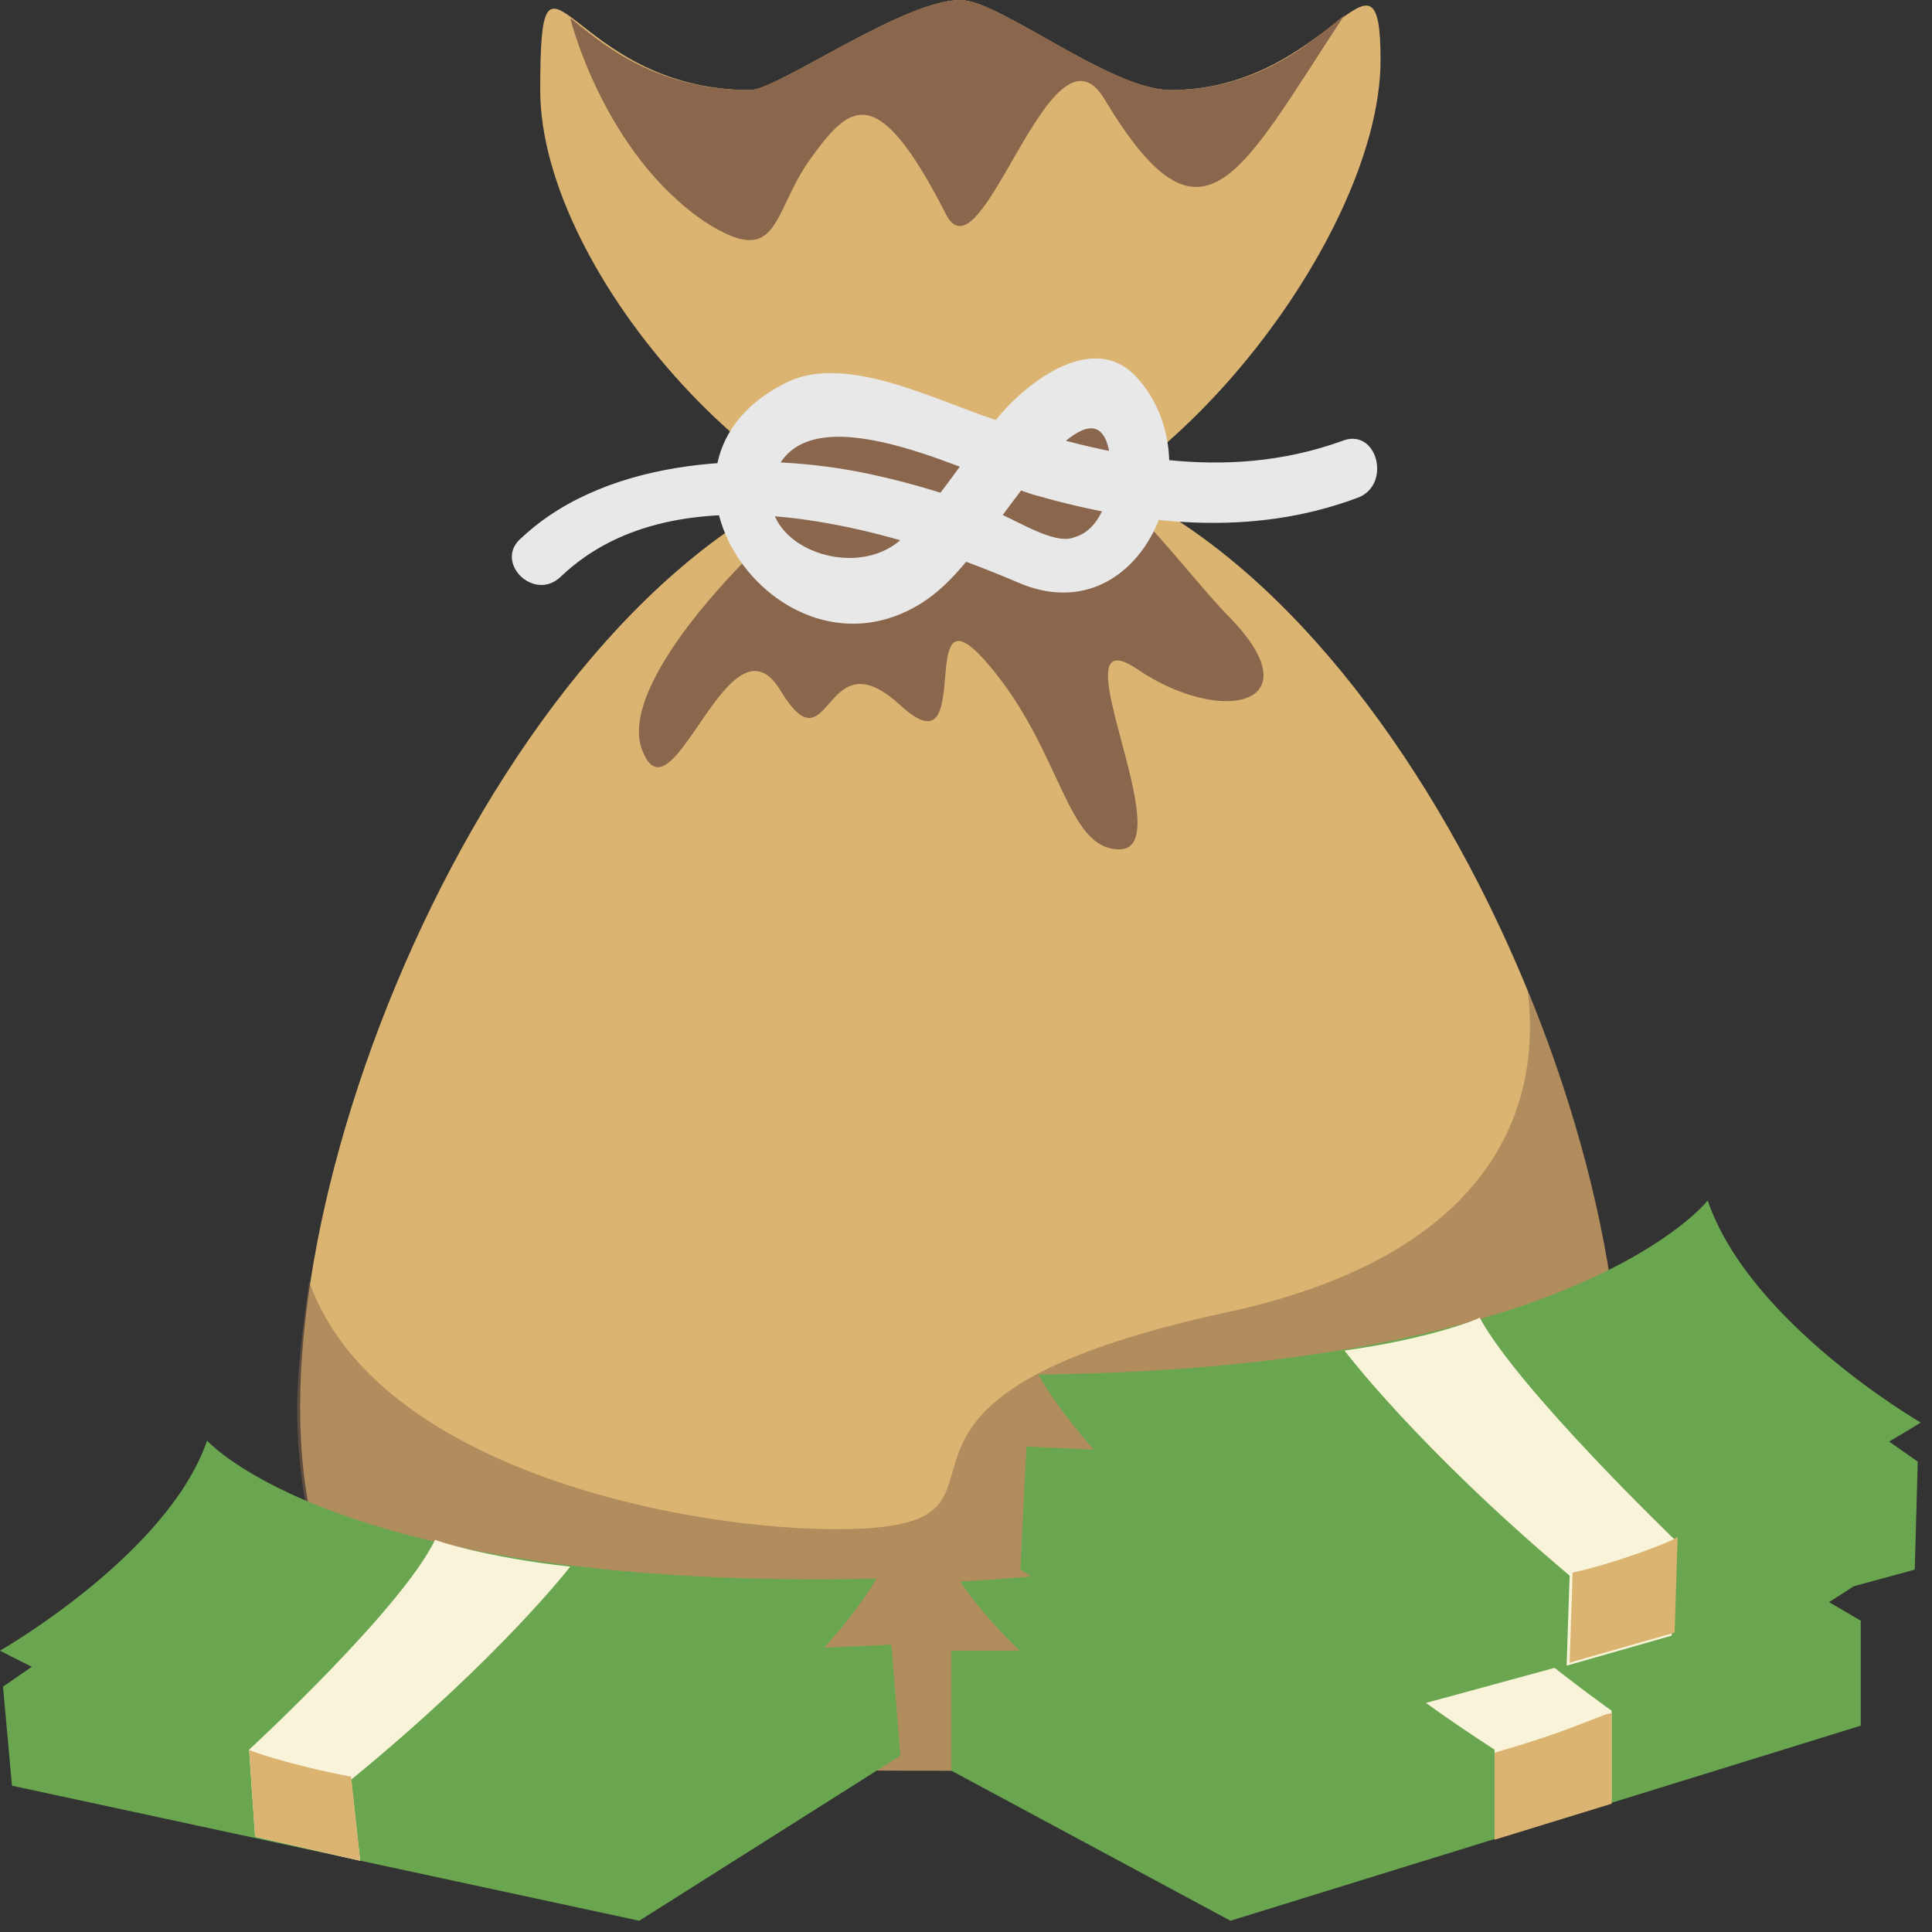 <svg width="63" height="63" viewBox="0 0 63 63" fill="none" xmlns="http://www.w3.org/2000/svg">
<rect x="0" y="0" width="63" height="63" fill="#333333" stroke="none"/>
<g id="&#240;&#159;&#166;&#134; emoji &#34;money bag&#34;">
<path id="Vector" d="M52.847 45.898C52.847 57.74 43.256 57.74 31.317 57.74C19.377 57.74 9.787 57.74 9.787 45.898C9.787 34.057 19.475 14.68 31.317 14.68C43.158 14.68 52.847 33.959 52.847 45.898Z" fill="#DBB471"/>
<path id="Vector_2" opacity="0.5" d="M52.847 45.899C52.847 41.886 51.77 36.993 49.813 32.295C50.205 35.329 49.422 40.712 40.124 42.767C26.913 45.605 33.763 49.324 28.576 49.813C24.172 50.205 12.429 48.443 10.08 41.788C9.884 43.256 9.689 44.626 9.689 45.996C9.786 57.74 19.475 57.74 31.317 57.74C43.158 57.74 52.847 57.74 52.847 45.899Z" fill="#89664C"/>
<path id="Vector_3" d="M33.274 53.825H31.023V57.74L40.124 62.633L60.676 56.272V52.847L53.14 48.443L33.274 53.825Z" fill="#6AA64F"/>
<path id="Vector_4" d="M31.317 51.575C31.317 51.575 33.665 55.392 40.32 58.719C40.32 58.719 50.694 58.23 60.676 51.575C60.676 51.575 54.902 48.737 53.238 45.018C53.238 45.018 49.324 50.498 31.317 51.575Z" fill="#6AA64F"/>
<path id="Vector_5" d="M26.913 53.727L29.066 53.63L29.359 57.251L20.845 62.633L0.391 58.229L0.098 55L7.046 50.204L26.913 53.727Z" fill="#6AA64F"/>
<path id="Vector_6" d="M28.576 51.477C28.576 51.477 26.521 55.294 20.356 58.915C20.356 58.915 10.276 59.208 0 53.826C0 53.826 5.48 50.694 6.753 46.975C6.753 46.975 11.059 51.868 28.576 51.477Z" fill="#6AA64F"/>
<path id="Vector_7" d="M23.683 52.553C23.683 52.553 23.39 53.336 24.76 53.434L21.139 56.468C21.139 56.468 18.986 56.272 18.496 57.74C18.496 57.74 9.689 56.762 4.012 54.217C4.012 54.217 5.187 53.336 3.719 52.749C3.719 52.749 5.383 51.575 5.774 50.498C5.774 50.498 7.34 50.694 7.829 49.52C8.025 49.422 13.897 52.945 23.683 52.553Z" stroke="#6AA64F" stroke-width="0.709" stroke-miterlimit="10"/>
<path id="Vector_8" d="M8.612 53.923C9.639 53.923 10.472 53.353 10.472 52.651C10.472 51.948 9.639 51.379 8.612 51.379C7.585 51.379 6.753 51.948 6.753 52.651C6.753 53.353 7.585 53.923 8.612 53.923Z" fill="#6AA64F"/>
<path id="Vector_9" d="M18.594 51.085C18.594 51.085 16.343 54.021 11.45 58.034L11.744 60.676L8.319 59.893L8.123 57.055C8.123 57.055 13.114 52.455 14.19 50.205C14.092 50.205 15.854 50.792 18.594 51.085ZM41.201 50.4C41.201 50.4 42.082 52.749 48.736 57.055V59.893L52.553 58.719V55.783C52.553 55.783 47.954 52.553 45.213 49.324L41.201 50.4Z" fill="#F9F3D9"/>
<path id="Vector_10" d="M35.623 47.269L33.47 47.171L33.274 51.183L41.984 56.762L62.438 51.183L62.535 47.66L55.391 42.669L35.623 47.269Z" fill="#6AA64F"/>
<path id="Vector_11" d="M33.861 44.822C33.861 44.822 36.014 48.932 42.375 52.651C42.375 52.651 52.553 52.651 62.633 46.388C62.633 46.388 57.055 43.158 55.685 39.146C55.685 39.146 51.477 44.626 33.861 44.822Z" fill="#6AA64F"/>
<path id="Vector_12" d="M38.265 45.898C38.265 45.898 38.754 46.681 37.188 46.975L41.299 50.205C41.299 50.205 43.648 49.617 44.43 50.987C44.43 50.987 54.217 49.226 58.719 46.877C58.719 46.877 57.251 46.192 58.719 45.311C58.719 45.311 56.957 43.843 56.272 42.865C56.272 42.865 54.608 43.354 53.728 42.18C53.728 42.278 50.204 45.409 38.265 45.898Z" stroke="#6AA64F" stroke-width="0.709" stroke-miterlimit="10"/>
<path id="Vector_13" d="M45.801 48.345C45.409 48.834 44.137 49.03 43.06 48.736C41.984 48.443 41.495 47.758 41.886 47.268C42.277 46.779 43.55 46.583 44.626 46.877C45.703 47.171 46.192 47.758 45.801 48.345Z" fill="#6AA64F"/>
<path id="Vector_14" d="M43.843 44.039C43.843 44.039 46.192 47.171 51.183 51.379L51.085 54.315L54.511 53.336L54.608 50.204C54.608 50.204 49.519 45.311 48.247 42.962C48.345 42.962 46.681 43.648 43.843 44.039Z" fill="#F9F3D9"/>
<path id="Vector_15" d="M45.018 1.957C45.018 7.927 37.286 17.616 31.317 17.616C25.347 17.616 17.616 8.906 17.616 2.936C17.616 -3.034 18.496 2.936 24.466 2.936C25.347 2.936 29.457 0 31.317 0C32.589 0 36.21 2.936 38.167 2.936C43.354 2.936 45.018 -2.544 45.018 1.957Z" fill="#DBB471"/>
<path id="Vector_16" d="M29.555 13.016C28.968 13.408 26.13 13.114 25.249 13.799C24.075 14.68 25.738 16.735 24.564 18.007C22.215 20.356 20.356 22.998 20.943 24.466C21.922 27.011 23.781 19.769 25.445 22.509C27.108 25.249 26.815 20.649 29.359 22.998C31.904 25.347 29.751 18.79 32.197 21.628C34.644 24.466 34.742 27.696 36.503 27.696C38.559 27.696 34.35 19.965 37.091 21.824C39.831 23.683 42.865 22.998 40.124 20.16C39.244 19.279 38.069 17.714 36.699 16.343C36.21 15.854 36.601 13.31 36.112 12.918C35.525 12.429 34.057 13.995 33.47 13.701C32.295 13.114 32.687 14.19 30.925 14.484C29.751 14.876 30.729 12.233 29.555 13.016Z" fill="#89664C"/>
<path id="Vector_17" d="M18.301 18.79C22.117 15.169 29.066 17.224 33.176 18.986C37.188 20.747 39.635 15.169 37.091 12.331C35.623 10.667 33.274 12.624 32.393 13.799C31.415 14.973 30.632 16.245 29.555 17.42C27.989 19.181 24.172 17.713 25.347 15.267C26.619 12.722 32.002 15.658 33.763 16.148C37.188 17.126 40.809 17.518 44.235 16.245C45.409 15.854 44.92 13.897 43.745 14.386C39.929 15.756 36.112 14.875 32.491 13.701C30.632 13.114 27.696 11.548 25.738 12.429C20.16 15.071 25.347 22.607 30.044 19.671C31.121 18.986 31.806 17.909 32.589 16.93C33.078 16.343 35.525 12.624 36.112 14.484C36.406 15.463 36.112 17.224 35.035 17.518C34.35 17.811 32.98 16.833 32.295 16.637C31.023 16.148 29.751 15.756 28.381 15.463C24.76 14.68 19.866 14.875 17.028 17.518C16.05 18.301 17.42 19.671 18.301 18.79Z" fill="#E8E8E8"/>
<path id="Vector_18" d="M43.843 0.489C42.865 1.272 41.103 2.936 38.167 2.936C36.21 2.936 32.589 0 31.317 0C29.457 0 25.347 2.936 24.466 2.936C21.237 2.936 19.475 1.272 18.594 0.587C18.594 0.587 19.671 4.991 22.998 7.242C25.445 8.808 25.151 6.948 26.423 5.187C27.696 3.425 28.576 2.544 30.827 6.948C32.002 9.395 34.252 0.294 36.014 3.23C39.244 8.612 40.418 5.676 43.843 0.489Z" fill="#89664C"/>
<path id="Vector_19" d="M51.281 51.281L51.183 54.217L54.608 53.238L54.706 50.107C54.706 50.205 52.651 50.987 51.281 51.281ZM48.736 57.153V59.991L52.553 58.817V55.881C52.455 55.783 51.477 56.37 48.736 57.153ZM11.45 57.936L11.744 60.676L8.318 59.893L8.123 57.055C8.025 57.055 9.395 57.544 11.45 57.936Z" fill="#DBB471"/>
</g>
</svg>

